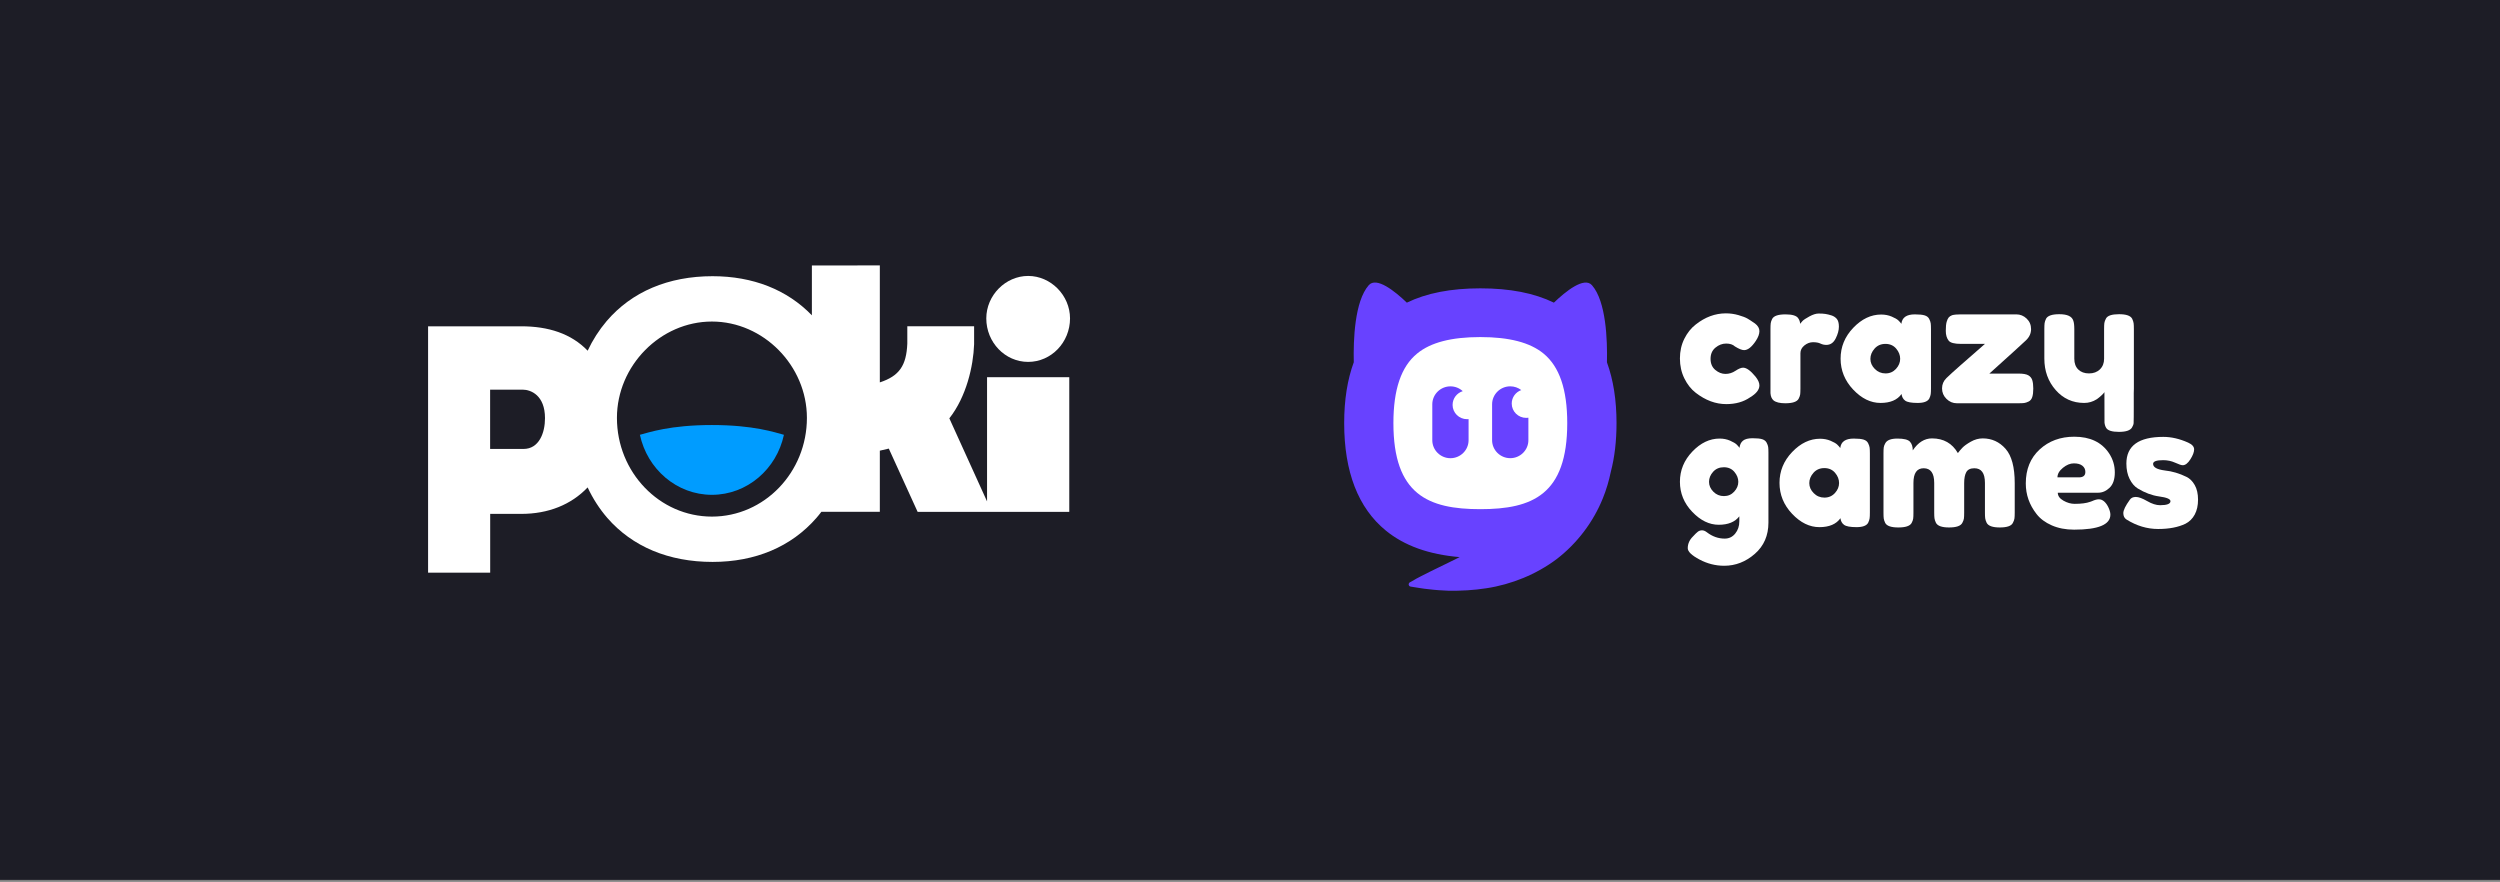 <svg xmlns="http://www.w3.org/2000/svg" width="292" height="103" fill="none" viewBox="0 0 292 103"><rect x="0" y="0" width="292" height="103" fill="#808080" stroke="none"/><rect width="292" height="102.768" fill="#1D1D26"/><path fill="#fff" fill-rule="evenodd" d="M199.793 41.91C199.793 42.468 199.979 42.902 200.35 43.21C200.721 43.519 201.115 43.673 201.533 43.673C201.95 43.673 202.341 43.552 202.706 43.308C203.07 43.066 203.365 42.944 203.59 42.944C203.988 42.944 204.472 43.292 205.042 43.988C205.347 44.37 205.499 44.711 205.499 45.013C205.499 45.512 205.134 45.978 204.405 46.412C203.65 46.937 202.722 47.2 201.622 47.2C200.39 47.2 199.203 46.76 198.064 45.88C197.52 45.46 197.076 44.898 196.732 44.195C196.387 43.493 196.215 42.717 196.215 41.87C196.215 41.023 196.387 40.255 196.732 39.565C197.076 38.876 197.52 38.321 198.064 37.9C199.163 37.033 200.337 36.6 201.582 36.6C202.086 36.6 202.576 36.669 203.054 36.806C203.531 36.944 203.882 37.079 204.108 37.211L204.426 37.407C204.664 37.565 204.85 37.69 204.982 37.782C205.327 38.045 205.499 38.343 205.499 38.678C205.499 39.013 205.36 39.391 205.082 39.811C204.604 40.534 204.147 40.895 203.71 40.895C203.458 40.895 203.1 40.751 202.636 40.462C202.398 40.238 202.056 40.127 201.612 40.127C201.168 40.127 200.754 40.284 200.37 40.599C199.985 40.915 199.793 41.352 199.793 41.91Z" clip-rule="evenodd"/><path fill="#fff" fill-rule="evenodd" d="M213.908 36.837C214.16 36.916 214.369 37.051 214.535 37.241C214.7 37.432 214.783 37.737 214.783 38.157C214.783 38.577 214.657 39.037 214.406 39.536C214.154 40.035 213.789 40.285 213.312 40.285C213.074 40.285 212.845 40.233 212.626 40.128C212.408 40.022 212.119 39.97 211.761 39.97C211.404 39.97 211.069 40.095 210.758 40.344C210.446 40.594 210.29 40.896 210.29 41.25V45.388C210.29 45.691 210.28 45.917 210.261 46.068C210.24 46.219 210.177 46.393 210.071 46.59C209.873 46.932 209.356 47.102 208.521 47.102C207.885 47.102 207.427 46.991 207.149 46.767C206.937 46.584 206.817 46.301 206.791 45.92V45.349V38.433C206.791 38.131 206.801 37.904 206.821 37.753C206.841 37.602 206.897 37.435 206.99 37.251C207.175 36.896 207.692 36.719 208.541 36.719C209.336 36.719 209.833 36.87 210.032 37.172C210.177 37.382 210.25 37.599 210.25 37.822C210.317 37.73 210.412 37.619 210.539 37.487C210.665 37.356 210.933 37.179 211.344 36.955C211.754 36.732 212.116 36.62 212.427 36.62C212.739 36.62 213 36.637 213.213 36.669C213.425 36.703 213.657 36.758 213.908 36.837Z" clip-rule="evenodd"/><path fill="#fff" fill-rule="evenodd" d="M218.462 41.921C218.462 42.354 218.634 42.745 218.979 43.093C219.323 43.441 219.741 43.615 220.231 43.615C220.721 43.615 221.129 43.438 221.454 43.083C221.779 42.728 221.94 42.337 221.94 41.91C221.94 41.484 221.785 41.086 221.473 40.718C221.162 40.351 220.744 40.167 220.221 40.167C219.697 40.167 219.273 40.351 218.949 40.718C218.624 41.086 218.462 41.487 218.462 41.921ZM222.08 37.822C222.159 37.087 222.683 36.719 223.65 36.719C224.167 36.719 224.552 36.758 224.803 36.837C225.055 36.916 225.231 37.054 225.331 37.251C225.43 37.448 225.49 37.622 225.509 37.773C225.529 37.924 225.539 38.151 225.539 38.453V45.349C225.539 45.651 225.529 45.877 225.509 46.028C225.49 46.18 225.433 46.354 225.34 46.55C225.155 46.892 224.701 47.063 223.979 47.063C223.256 47.063 222.772 46.974 222.527 46.797C222.282 46.62 222.14 46.36 222.1 46.019C221.609 46.715 220.791 47.063 219.644 47.063C218.498 47.063 217.434 46.544 216.454 45.507C215.473 44.469 214.982 43.264 214.982 41.891C214.982 40.519 215.476 39.316 216.464 38.285C217.451 37.254 218.534 36.738 219.714 36.738C220.165 36.738 220.576 36.817 220.947 36.975C221.317 37.133 221.576 37.28 221.722 37.418C221.867 37.556 221.987 37.691 222.08 37.822Z" clip-rule="evenodd"/><path fill="#fff" fill-rule="evenodd" d="M232.358 43.634H235.758C236.288 43.634 236.669 43.7 236.9 43.831C237.132 43.962 237.289 44.153 237.368 44.402C237.448 44.652 237.487 44.98 237.487 45.387C237.487 45.795 237.448 46.123 237.368 46.372C237.289 46.622 237.149 46.796 236.95 46.895C236.752 46.993 236.576 47.052 236.423 47.072C236.271 47.091 236.042 47.101 235.738 47.101H228.561C228.097 47.101 227.693 46.931 227.348 46.589C227.003 46.248 226.831 45.84 226.831 45.368C226.831 44.895 227.003 44.491 227.348 44.156C227.693 43.821 228.223 43.338 228.938 42.708C229.654 42.077 230.303 41.509 230.886 41.004C231.47 40.498 231.788 40.219 231.841 40.166H229.038C228.283 40.166 227.805 40.041 227.606 39.791C227.38 39.503 227.268 39.122 227.268 38.649C227.268 38.176 227.302 37.825 227.368 37.595C227.434 37.365 227.514 37.194 227.606 37.082C227.699 36.971 227.832 36.882 228.004 36.817C228.229 36.751 228.574 36.718 229.038 36.718H235.499C235.963 36.718 236.367 36.882 236.712 37.211C237.056 37.539 237.229 37.95 237.229 38.442C237.229 38.934 237.03 39.371 236.632 39.752C236.235 40.133 234.81 41.427 232.358 43.634Z" clip-rule="evenodd"/><path fill="#fff" fill-rule="evenodd" d="M243.432 47.063C242.093 47.063 240.983 46.56 240.102 45.556C239.22 44.551 238.779 43.326 238.779 41.881V38.433C238.779 38.118 238.79 37.888 238.809 37.743C238.829 37.599 238.885 37.428 238.978 37.231C239.164 36.877 239.681 36.699 240.529 36.699C241.456 36.699 242 36.949 242.159 37.448C242.238 37.658 242.279 37.993 242.279 38.453V41.901C242.279 42.439 242.434 42.86 242.746 43.162C243.057 43.464 243.474 43.615 243.999 43.615C244.522 43.615 244.946 43.457 245.271 43.142C245.595 42.827 245.758 42.413 245.758 41.901V38.413C245.758 38.111 245.768 37.885 245.788 37.734C245.808 37.583 245.87 37.408 245.976 37.211C246.149 36.87 246.659 36.699 247.507 36.699C248.342 36.699 248.852 36.877 249.038 37.231C249.13 37.428 249.187 37.602 249.207 37.753C249.227 37.904 249.237 38.131 249.237 38.433V45.408C249.237 45.604 249.232 45.769 249.223 45.902C249.219 45.964 249.237 48.994 249.207 49.428C249.197 49.58 249.124 49.746 249.018 49.93C248.819 50.272 248.309 50.443 247.488 50.443C246.679 50.443 246.182 50.285 245.996 49.97C245.89 49.791 245.826 49.583 245.805 49.345C245.8 49.286 245.797 45.865 245.797 45.802C245.744 45.894 245.625 46.025 245.44 46.196C245.253 46.367 245.075 46.511 244.903 46.63C244.452 46.919 243.962 47.063 243.432 47.063Z" clip-rule="evenodd"/><path fill="#fff" fill-rule="evenodd" d="M199.614 56.279C199.614 56.706 199.783 57.09 200.121 57.431C200.459 57.773 200.87 57.944 201.354 57.944C201.837 57.944 202.239 57.77 202.556 57.422C202.875 57.074 203.034 56.693 203.034 56.279C203.034 55.865 202.881 55.478 202.576 55.116C202.272 54.755 201.861 54.574 201.344 54.574C200.827 54.574 200.409 54.752 200.091 55.106C199.774 55.461 199.614 55.852 199.614 56.279ZM203.153 60.308C202.649 60.965 201.847 61.293 200.748 61.293C199.647 61.293 198.617 60.791 197.656 59.786C196.695 58.781 196.215 57.609 196.215 56.269C196.215 54.929 196.698 53.754 197.666 52.742C198.633 51.731 199.694 51.225 200.847 51.225C201.297 51.225 201.708 51.307 202.079 51.471C202.45 51.636 202.706 51.787 202.845 51.924C202.984 52.062 203.093 52.19 203.173 52.309C203.213 51.941 203.348 51.662 203.581 51.471C203.812 51.281 204.187 51.185 204.704 51.185C205.221 51.185 205.598 51.225 205.837 51.304C206.075 51.383 206.244 51.517 206.344 51.708C206.443 51.898 206.503 52.066 206.523 52.21C206.543 52.355 206.553 52.578 206.553 52.88V61.037C206.553 62.547 206.023 63.766 204.962 64.692C203.902 65.618 202.709 66.081 201.384 66.081C200.376 66.081 199.415 65.838 198.501 65.352C197.586 64.866 197.129 64.426 197.129 64.032C197.129 63.52 197.328 63.067 197.726 62.672C197.977 62.396 198.173 62.206 198.312 62.101C198.451 61.996 198.613 61.943 198.799 61.943C198.985 61.943 199.177 62.022 199.376 62.18C200.012 62.666 200.701 62.909 201.443 62.909C201.947 62.909 202.357 62.712 202.676 62.318C202.994 61.924 203.153 61.451 203.153 60.899V60.308Z" clip-rule="evenodd"/><path fill="#fff" fill-rule="evenodd" d="M211.325 56.427C211.325 56.861 211.497 57.252 211.842 57.599C212.186 57.948 212.604 58.121 213.094 58.121C213.584 58.121 213.992 57.944 214.317 57.59C214.641 57.235 214.804 56.844 214.804 56.417C214.804 55.99 214.648 55.593 214.337 55.225C214.025 54.858 213.607 54.673 213.084 54.673C212.56 54.673 212.136 54.858 211.812 55.225C211.487 55.593 211.325 55.994 211.325 56.427ZM214.943 52.329C215.022 51.594 215.546 51.226 216.514 51.226C217.03 51.226 217.415 51.265 217.667 51.344C217.919 51.423 218.094 51.56 218.193 51.758C218.293 51.955 218.352 52.129 218.372 52.279C218.393 52.431 218.402 52.657 218.402 52.959V59.856C218.402 60.158 218.393 60.384 218.372 60.535C218.352 60.686 218.296 60.86 218.203 61.057C218.018 61.399 217.564 61.57 216.841 61.57C216.119 61.57 215.635 61.481 215.39 61.304C215.145 61.126 215.003 60.867 214.963 60.526C214.472 61.222 213.654 61.57 212.507 61.57C211.361 61.57 210.297 61.051 209.316 60.013C208.335 58.975 207.846 57.77 207.846 56.398C207.846 55.025 208.339 53.823 209.327 52.792C210.314 51.761 211.398 51.245 212.577 51.245C213.028 51.245 213.438 51.324 213.81 51.481C214.181 51.639 214.439 51.787 214.585 51.925C214.731 52.063 214.85 52.198 214.943 52.329Z" clip-rule="evenodd"/><path fill="#fff" fill-rule="evenodd" d="M223.411 52.604C224.033 51.671 224.783 51.205 225.657 51.205C227.009 51.205 228.017 51.776 228.68 52.919C228.825 52.722 229 52.515 229.206 52.298C229.412 52.082 229.739 51.845 230.191 51.589C230.641 51.333 231.105 51.205 231.582 51.205C232.642 51.205 233.53 51.609 234.246 52.417C234.962 53.225 235.32 54.561 235.32 56.426V59.874C235.32 60.177 235.309 60.403 235.289 60.554C235.27 60.705 235.207 60.879 235.101 61.076C234.929 61.431 234.418 61.608 233.57 61.608C232.735 61.608 232.225 61.424 232.039 61.057C231.947 60.86 231.89 60.685 231.87 60.534C231.85 60.384 231.841 60.157 231.841 59.855V56.406C231.841 55.264 231.43 54.692 230.607 54.692C230.144 54.692 229.829 54.843 229.663 55.146C229.497 55.448 229.415 55.874 229.415 56.426V59.874C229.415 60.19 229.405 60.419 229.385 60.564C229.365 60.709 229.302 60.879 229.196 61.076C229.01 61.431 228.493 61.608 227.645 61.608C226.81 61.608 226.3 61.424 226.115 61.057C226.022 60.86 225.966 60.685 225.946 60.534C225.926 60.384 225.916 60.157 225.916 59.855V56.406C225.916 55.264 225.504 54.692 224.683 54.692C223.888 54.692 223.49 55.264 223.49 56.406V59.894C223.49 60.196 223.481 60.423 223.46 60.574C223.441 60.725 223.378 60.899 223.272 61.096C223.073 61.438 222.556 61.608 221.721 61.608C220.886 61.608 220.376 61.431 220.191 61.076C220.097 60.879 220.041 60.709 220.021 60.564C220.001 60.419 219.991 60.19 219.991 59.874V52.939C219.991 52.637 220.001 52.41 220.021 52.259C220.041 52.108 220.104 51.941 220.21 51.757C220.409 51.402 220.879 51.225 221.621 51.225C222.364 51.225 222.847 51.343 223.073 51.579C223.298 51.816 223.411 52.157 223.411 52.604Z" clip-rule="evenodd"/><path fill="#fff" fill-rule="evenodd" d="M248.381 60.683C248.129 60.525 248.004 60.276 248.004 59.934C248.004 59.593 248.255 59.074 248.759 58.378C248.905 58.154 249.14 58.043 249.465 58.043C249.789 58.043 250.23 58.204 250.786 58.526C251.344 58.847 251.847 59.008 252.298 59.008C253.106 59.008 253.511 58.851 253.511 58.535C253.511 58.286 253.066 58.102 252.179 57.983C251.344 57.865 250.515 57.557 249.694 57.057C249.309 56.821 248.991 56.45 248.739 55.944C248.487 55.439 248.361 54.838 248.361 54.142C248.361 52.066 249.799 51.028 252.676 51.028C253.617 51.028 254.584 51.252 255.578 51.698C256.042 51.909 256.274 52.171 256.274 52.486C256.274 52.802 256.128 53.189 255.836 53.649C255.545 54.109 255.247 54.338 254.942 54.338C254.783 54.338 254.488 54.24 254.058 54.043C253.626 53.846 253.159 53.747 252.656 53.747C251.873 53.747 251.482 53.892 251.482 54.181C251.482 54.575 251.933 54.831 252.835 54.949C253.709 55.041 254.558 55.291 255.379 55.698C255.764 55.882 256.085 56.2 256.344 56.654C256.602 57.106 256.731 57.675 256.731 58.358C256.731 59.041 256.602 59.622 256.344 60.102C256.085 60.581 255.724 60.939 255.26 61.175C254.411 61.583 253.348 61.786 252.07 61.786C250.79 61.786 249.561 61.419 248.381 60.683Z" clip-rule="evenodd"/><path fill="#fff" fill-rule="evenodd" d="M242.815 55.756C243.318 55.756 243.57 55.546 243.57 55.126C243.57 54.824 243.454 54.581 243.222 54.397C242.991 54.213 242.659 54.121 242.229 54.121C241.797 54.121 241.37 54.295 240.947 54.643C240.522 54.991 240.31 55.362 240.31 55.756H242.815ZM247.01 55.175C247.01 55.983 246.807 56.581 246.403 56.968C245.999 57.356 245.551 57.549 245.061 57.549H240.35C240.35 57.917 240.568 58.226 241.006 58.475C241.443 58.725 241.88 58.85 242.318 58.85C243.086 58.85 243.689 58.771 244.127 58.613L244.346 58.535C244.664 58.39 244.929 58.318 245.141 58.318C245.565 58.318 245.929 58.613 246.235 59.205C246.406 59.559 246.493 59.861 246.493 60.111C246.493 61.28 245.082 61.864 242.258 61.864C241.277 61.864 240.406 61.697 239.644 61.362C238.882 61.027 238.289 60.584 237.864 60.032C237.03 58.968 236.612 57.779 236.612 56.466C236.612 54.811 237.152 53.488 238.232 52.495C239.312 51.504 240.66 51.008 242.278 51.008C244.12 51.008 245.472 51.652 246.333 52.939C246.785 53.622 247.01 54.367 247.01 55.175Z" clip-rule="evenodd"/><path fill="#6842FF" d="M187.691 42.324C187.752 39.728 187.599 35.205 185.946 33.318C185.041 32.284 182.889 34.013 181.496 35.349C179.188 34.229 176.353 33.678 172.905 33.678C169.457 33.678 166.624 34.232 164.319 35.349C162.921 34.011 160.772 32.281 159.866 33.315C158.216 35.2 158.061 39.708 158.122 42.306C157.377 44.338 157 46.71 157 49.42C157 55.115 158.637 59.331 161.863 61.97C164.036 63.743 166.874 64.764 170.49 65.071C170.067 65.282 169.628 65.488 169.177 65.719L167.866 66.359L167.121 66.722C166.4 67.098 165.655 67.431 164.854 67.921L164.655 68.025C164.599 68.066 164.546 68.135 164.536 68.211C164.51 68.356 164.61 68.493 164.755 68.513C165.484 68.622 166.206 68.764 166.945 68.828L167.496 68.889C167.677 68.909 167.861 68.924 168.047 68.935L169.154 68.996C170.635 69.021 172.127 68.94 173.606 68.709C175.083 68.487 176.534 68.076 177.929 67.505C179.316 66.933 180.645 66.189 181.846 65.282C184.227 63.441 186.099 60.962 187.214 58.198C187.622 57.198 187.925 56.159 188.144 55.105C188.586 53.413 188.81 51.519 188.81 49.42C188.81 46.721 188.433 44.353 187.693 42.324H187.691Z"/><path fill="#fff" d="M172.902 59.471C178.997 59.471 183.054 57.764 183.054 49.42C183.054 45.481 182.144 42.822 180.282 41.293C178.706 40.003 176.289 39.37 172.902 39.37C169.515 39.37 167.098 39.998 165.522 41.293C163.655 42.819 162.75 45.484 162.75 49.42C162.75 57.764 166.807 59.471 172.902 59.471Z"/><path fill="#6842FF" d="M169.664 47.285C169.664 46.536 170.163 45.901 170.849 45.687C170.472 45.339 169.967 45.126 169.411 45.126C168.246 45.126 167.292 46.071 167.292 47.224V51.42C167.292 52.573 168.246 53.518 169.411 53.518C170.577 53.518 171.53 52.575 171.53 51.42V48.951C171.472 48.956 171.413 48.961 171.354 48.961C170.418 48.961 169.661 48.212 169.661 47.287L169.664 47.285Z"/><path fill="#6842FF" d="M176.57 47.132C176.57 46.408 177.034 45.794 177.684 45.56C177.327 45.288 176.881 45.123 176.397 45.123C175.231 45.123 174.277 46.068 174.277 47.221V51.417C174.277 52.57 175.231 53.515 176.397 53.515C177.562 53.515 178.516 52.573 178.516 51.417V48.788C178.434 48.801 178.35 48.808 178.263 48.808C177.327 48.808 176.57 48.059 176.57 47.135V47.132Z"/><path fill="#fff" fill-rule="evenodd" d="M120.089 42.27C122.785 42.27 124.979 39.99 124.979 37.189C124.979 34.5 122.739 32.23 120.089 32.23C117.439 32.23 115.199 34.501 115.199 37.189C115.199 39.99 117.392 42.27 120.089 42.27Z" clip-rule="evenodd"/><path fill="#fff" fill-rule="evenodd" d="M115.288 44.053V58.565L110.883 48.863C112.874 46.337 113.685 42.772 113.776 40.209V38.107H105.974V40.13C105.865 42.711 105.039 43.914 102.764 44.664V31L94.828 31.008V36.83C91.935 33.837 87.944 32.26 83.227 32.26C78.062 32.26 73.784 34.075 70.856 37.504C69.968 38.551 69.223 39.715 68.639 40.963C66.72 38.965 64.05 38.112 60.881 38.112H50V66.891H57.254V60.022H60.881C64.04 60.022 66.71 58.953 68.637 56.929C69.235 58.219 70.007 59.417 70.931 60.49C73.861 63.857 78.113 65.632 83.227 65.632C88.232 65.632 92.424 63.858 95.352 60.5C95.556 60.268 95.749 60.025 95.936 59.78H102.764V52.639L103.811 52.395L107.179 59.784H124.891V44.053H115.288ZM61.142 52.437H57.246V45.51H61.035C62.017 45.51 63.655 46.182 63.655 48.837C63.662 50.546 62.965 52.437 61.148 52.437H61.142ZM83.153 60.339C77.035 60.339 72.058 55.166 72.058 48.809C72.058 42.711 77.137 37.556 83.153 37.556C89.168 37.556 94.247 42.711 94.247 48.809C94.247 55.166 89.271 60.339 83.153 60.339Z" clip-rule="evenodd"/><path fill="#009CFF" fill-rule="evenodd" d="M83.152 49.643C78.245 49.643 75.768 50.516 74.741 50.784C75.599 54.79 79.043 57.795 83.152 57.795C87.261 57.795 90.706 54.79 91.562 50.784C90.54 50.516 88.059 49.643 83.152 49.643Z" clip-rule="evenodd"/></svg>